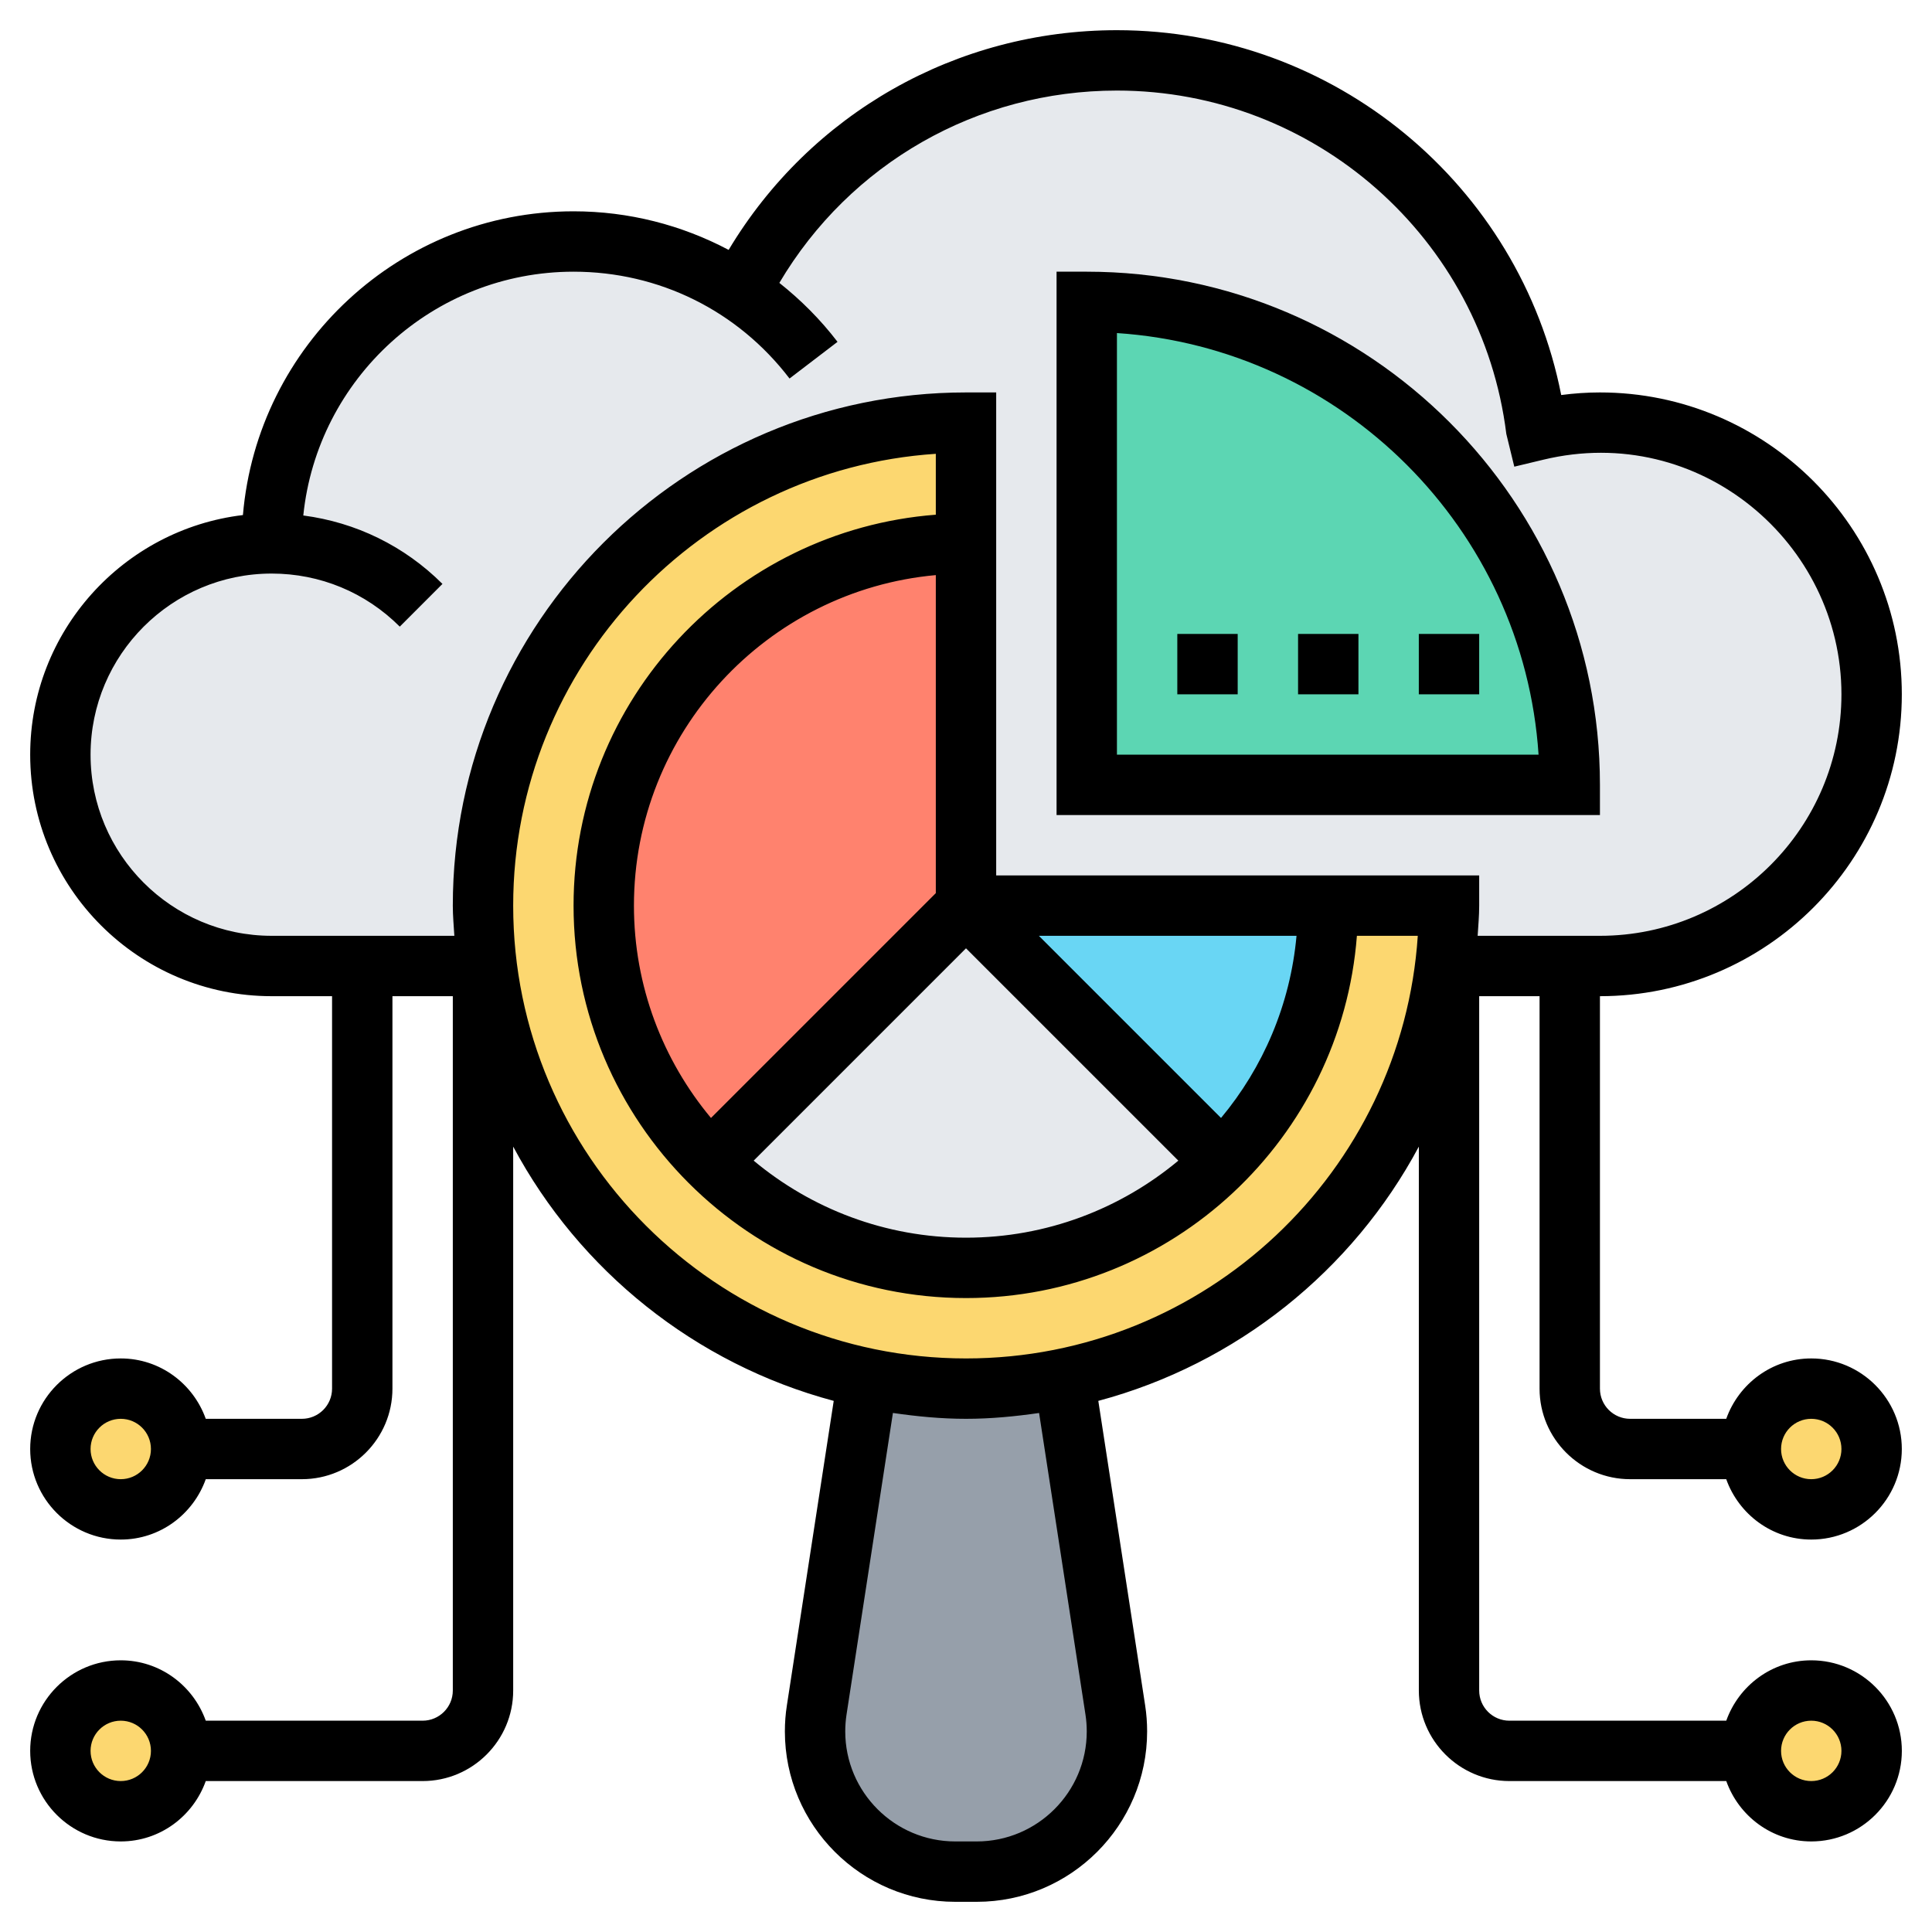 <svg id="Layer_5" enable-background="new 0 0 64 64" height="512" viewBox="0 0 64 64" width="512" xmlns="http://www.w3.org/2000/svg"><g><g><path d="m53 14c-.73 0-1.43.09-2.11.26v-.01c-.86-6.9-6.75-12.25-13.89-12.25-5.45 0-10.17 3.11-12.48 7.66-1.58-1.05-3.48-1.66-5.52-1.66-5.52 0-10 4.48-10 10-3.87 0-7 3.13-7 7s3.13 7 7 7h43 1c4.97 0 9-4.03 9-9s-4.03-9-9-9z" fill="#e6e9ed"/><g fill="#fcd770"><circle cx="4" cy="48" r="2"/><circle cx="4" cy="58" r="2"/><circle cx="60" cy="58" r="2"/><circle cx="60" cy="48" r="2"/></g><path d="m36.95 56.65c.03.23.05.47.05.71 0 2.56-2.08 4.64-4.64 4.64h-.72c-1.28 0-2.44-.52-3.28-1.36s-1.36-2-1.36-3.28c0-.24.02-.48.05-.71l1.69-10.98c1.06.22 2.14.33 3.26.33s2.2-.11 3.26-.33z" fill="#969faa"/><path d="m44 30h4c0 .68-.04 1.34-.12 2h-.01c-.84 6.82-5.97 12.3-12.61 13.67-1.06.22-2.14.33-3.26.33s-2.2-.11-3.26-.33c-6.64-1.37-11.77-6.85-12.62-13.67-.08-.66-.12-1.32-.12-2 0-7.46 5.1-13.72 12-15.5 1.28-.33 2.62-.5 4-.5v4c-6.63 0-12 5.37-12 12 0 3.32 1.34 6.32 3.51 8.49s5.17 3.51 8.49 3.51 6.32-1.34 8.49-3.51 3.51-5.17 3.51-8.49z" fill="#fcd770"/><path d="m32 30h12c0 3.32-1.34 6.32-3.51 8.49l-.01-.01z" fill="#69d6f4"/><path d="m40.48 38.48.01.01c-2.17 2.17-5.17 3.51-8.49 3.51s-6.32-1.34-8.49-3.51l.01-.01 8.48-8.48z" fill="#e6e9ed"/><path d="m32 18v12l-8.48 8.48-.01.01c-2.17-2.17-3.51-5.17-3.51-8.49 0-6.63 5.37-12 12-12z" fill="#ff826e"/><path d="m36 10c8.84 0 16 7.16 16 16h-16z" fill="#5cd6b3"/></g><g><path d="m53 26c0-9.374-7.626-17-17-17h-1v18h18zm-16-1v-13.967c7.476.495 13.473 6.491 13.967 13.967z"/><path d="m39 21h2v2h-2z"/><path d="m43 21h2v2h-2z"/><path d="m47 21h2v2h-2z"/><path d="m54 49h3.184c.414 1.161 1.514 2 2.816 2 1.654 0 3-1.346 3-3s-1.346-3-3-3c-1.302 0-2.402.839-2.816 2h-3.184c-.552 0-1-.448-1-1v-13c5.514 0 10-4.486 10-10s-4.486-10-10-10c-.424 0-.853.029-1.283.086-1.368-6.96-7.518-12.086-14.717-12.086-5.321 0-10.157 2.763-12.863 7.278-1.558-.824-3.307-1.278-5.137-1.278-5.749 0-10.474 4.435-10.953 10.062-3.963.473-7.047 3.85-7.047 7.938 0 4.411 3.589 8 8 8h2v13c0 .552-.448 1-1 1h-3.184c-.414-1.161-1.514-2-2.816-2-1.654 0-3 1.346-3 3s1.346 3 3 3c1.302 0 2.402-.839 2.816-2h3.184c1.654 0 3-1.346 3-3v-13h2v23c0 .552-.448 1-1 1h-7.184c-.414-1.161-1.514-2-2.816-2-1.654 0-3 1.346-3 3s1.346 3 3 3c1.302 0 2.402-.839 2.816-2h7.184c1.654 0 3-1.346 3-3v-18.017c2.194 4.106 6.028 7.196 10.618 8.423l-1.552 10.09c-.045.285-.066.572-.066.859 0 3.113 2.532 5.645 5.645 5.645h.711c3.112 0 5.644-2.532 5.644-5.645 0-.287-.021-.574-.065-.859l-1.552-10.09c4.59-1.228 8.423-4.317 10.618-8.423v18.017c0 1.654 1.346 3 3 3h7.184c.414 1.161 1.514 2 2.816 2 1.654 0 3-1.346 3-3s-1.346-3-3-3c-1.302 0-2.402.839-2.816 2h-7.185c-.552 0-1-.448-1-1v-23h2v13c0 1.654 1.346 3 3 3zm6-2c.552 0 1 .448 1 1s-.448 1-1 1-1-.448-1-1 .448-1 1-1zm-56 2c-.552 0-1-.448-1-1s.448-1 1-1 1 .448 1 1-.448 1-1 1zm0 10c-.552 0-1-.448-1-1s.448-1 1-1 1 .448 1 1-.448 1-1 1zm56-2c.552 0 1 .448 1 1s-.448 1-1 1-1-.448-1-1 .448-1 1-1zm-57-32c0-3.309 2.691-6 6-6 1.602 0 3.109.624 4.243 1.758l1.414-1.415c-1.262-1.26-2.872-2.04-4.61-2.267.464-4.53 4.302-8.076 8.953-8.076 2.828 0 5.436 1.29 7.154 3.539l1.59-1.215c-.567-.742-1.218-1.39-1.927-1.953 2.337-3.95 6.548-6.371 11.183-6.371 6.547 0 12.093 4.89 12.899 11.375l.264 1.084.963-.231c5.166-1.243 9.874 2.747 9.874 7.772 0 4.411-3.589 8-8 8h-4.051c.02-.333.051-.662.051-1v-1h-16v-16h-1c-9.374 0-17 7.626-17 17 0 .338.031.667.051 1h-6.051c-3.309 0-6-2.691-6-6zm28 4.586-7.448 7.448c-1.591-1.909-2.552-4.361-2.552-7.034 0-5.728 4.402-10.442 10-10.949zm1 1.828 7.034 7.034c-1.909 1.591-4.361 2.552-7.034 2.552s-5.125-.961-7.034-2.552zm8.448 5.62-6.034-6.034h8.535c-.207 2.283-1.11 4.366-2.501 6.034zm-4.49 19.767c.028.183.042.369.042.554 0 2.01-1.635 3.645-3.645 3.645h-.711c-2.009 0-3.644-1.635-3.644-3.645 0-.186.014-.371.042-.555l1.537-9.994c.793.115 1.597.194 2.421.194s1.628-.079 2.421-.193zm-3.958-11.801c-8.271 0-15-6.729-15-15 0-7.935 6.193-14.45 14-14.967v2.017c-6.701.515-12 6.119-12 12.95 0 7.168 5.832 13 13 13 6.83 0 12.435-5.299 12.949-12h2.017c-.516 7.807-7.031 14-14.966 14z"/></g></g></svg>